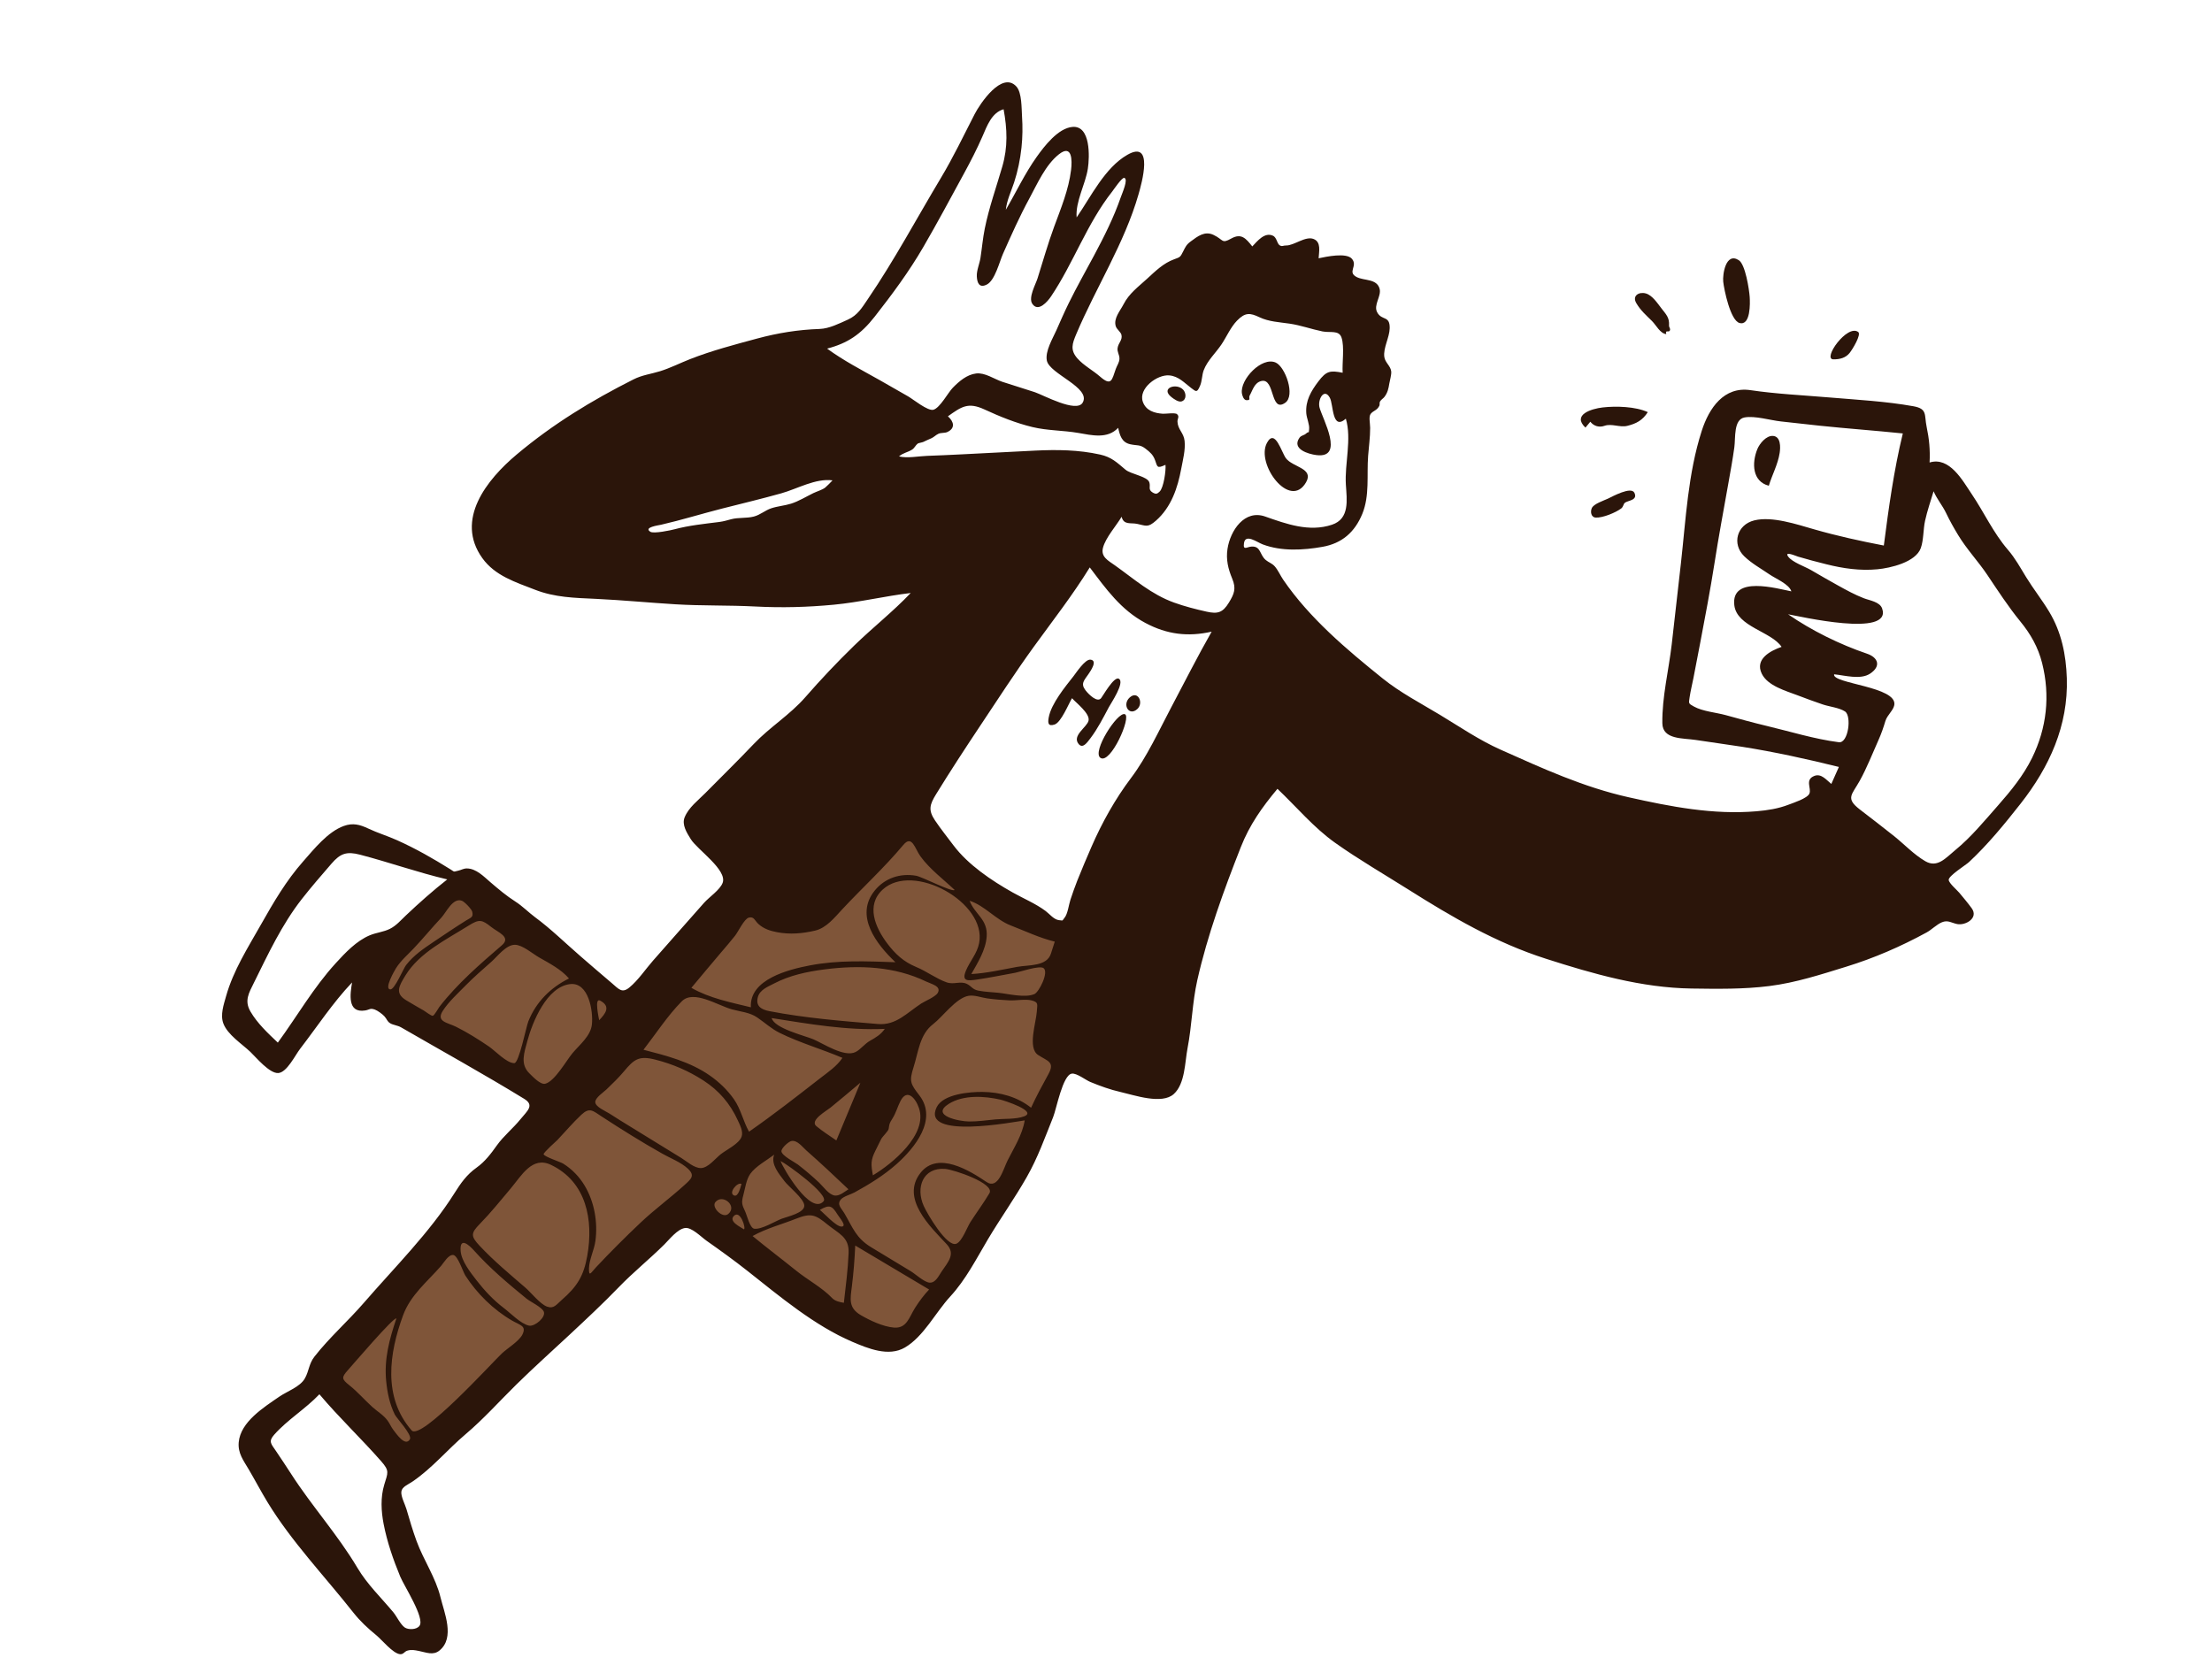 <svg width="156" height="118" viewBox="0 0 156 118" fill="none" xmlns="http://www.w3.org/2000/svg">
<mask id="mask0_75_30403" style="mask-type:alpha" maskUnits="userSpaceOnUse" x="0" y="0" width="156" height="118">
<rect width="155.133" height="118" fill="#D9D9D9"/>
</mask>
<g mask="url(#mask0_75_30403)">
<path fill-rule="evenodd" clip-rule="evenodd" d="M28.93 65.978C30.141 64.731 31.37 63.503 32.61 62.286C34.946 64.127 37.283 65.968 39.619 67.809C40.215 68.279 40.812 68.749 41.408 69.219C42.056 69.729 42.703 70.239 43.35 70.749C43.418 70.802 43.503 70.88 43.597 70.967C43.899 71.243 44.298 71.608 44.528 71.542C44.863 71.446 45.34 70.809 45.702 70.326C45.846 70.133 45.972 69.965 46.064 69.866C46.569 69.314 47.073 68.763 47.578 68.211C48.083 67.66 48.588 67.109 49.093 66.557L49.101 66.549C52.815 62.494 56.528 58.44 60.241 54.386C60.741 54.89 61.241 55.392 61.743 55.894C62.068 56.219 62.393 56.545 62.718 56.872C64.575 58.735 66.436 60.604 68.401 62.349C69.558 63.378 70.911 64.082 72.311 64.728C73.056 65.071 73.811 65.392 74.571 65.698C74.641 65.726 74.76 65.76 74.898 65.799C75.232 65.893 75.676 66.018 75.785 66.17C75.97 66.428 75.846 67.23 75.756 67.819C75.722 68.035 75.694 68.223 75.686 68.344C75.597 69.776 75.509 71.208 75.42 72.64L75.417 72.702C75.405 72.884 75.404 73.078 75.403 73.276C75.401 73.713 75.398 74.169 75.287 74.553C75.202 74.846 75.025 75.146 74.855 75.432C74.775 75.567 74.697 75.698 74.631 75.825C72.092 80.719 69.505 85.616 66.595 90.303C65.969 91.312 65.328 92.318 64.613 93.267C64.558 93.339 64.501 93.418 64.441 93.501C64.113 93.953 63.706 94.514 63.222 94.713C62.617 94.962 61.829 94.588 61.263 94.319C61.226 94.302 61.19 94.285 61.155 94.268C60.044 93.746 59 93.074 57.982 92.394C55.529 90.754 53.191 88.939 50.895 87.088C50.633 86.877 50.376 86.657 50.118 86.436C49.684 86.064 49.249 85.691 48.79 85.361C48.596 85.222 48.563 85.161 48.521 85.155C48.488 85.15 48.449 85.179 48.318 85.231C48.034 85.342 47.716 85.707 47.443 86.021C47.322 86.16 47.21 86.289 47.114 86.381C46.744 86.734 46.374 87.087 46.005 87.44C45.635 87.793 45.265 88.146 44.895 88.499C42.879 90.425 40.861 92.352 38.845 94.278C38.163 94.929 37.482 95.58 36.8 96.231C35.437 97.533 34.074 98.835 32.71 100.137C32.333 100.497 31.956 100.857 31.579 101.218C31.181 101.597 30.784 101.977 30.386 102.357C30.252 102.485 30.114 102.634 29.973 102.788C29.679 103.108 29.369 103.445 29.036 103.646C28.854 103.756 28.815 103.822 28.776 103.821C28.736 103.821 28.697 103.748 28.497 103.577C27.894 103.059 27.337 102.463 26.786 101.871C26.512 101.577 26.239 101.285 25.962 101.003C25.505 100.539 25.048 100.075 24.591 99.611C24.101 99.114 23.61 98.615 23.12 98.118C23.054 98.05 22.98 97.987 22.909 97.924C22.687 97.732 22.48 97.551 22.538 97.319C22.605 97.055 22.993 96.691 23.303 96.401C23.432 96.28 23.547 96.172 23.62 96.089L25.696 93.73L31.393 87.253C32.642 85.833 33.891 84.414 35.14 82.994C36.481 81.469 37.822 79.944 39.164 78.419C37.867 77.609 36.57 76.798 35.273 75.987L35.27 75.986C33.353 74.787 31.435 73.588 29.517 72.39C29.28 72.241 29.02 72.097 28.753 71.95C28.031 71.551 27.262 71.126 26.78 70.519C26.125 69.694 26.117 69.074 26.755 68.315C27.367 67.585 28.034 66.899 28.698 66.217C28.775 66.137 28.853 66.057 28.93 65.978ZM62.473 74.533L62.695 73.756L62.034 74.22L55.593 78.74L55.286 78.956L55.575 79.195L59.74 82.64L60.078 82.919L60.197 82.498L62.473 74.533ZM56.228 78.993L61.701 75.152L59.768 81.921L56.228 78.993Z" fill="#7F5539"/>
<path fill-rule="evenodd" clip-rule="evenodd" d="M137.892 59.961C137.223 60.508 136.638 61.241 135.779 60.741C134.984 60.278 134.31 59.56 133.596 58.985C132.793 58.34 131.972 57.719 131.158 57.089C130.131 56.295 130.606 56.061 131.158 55.066C131.663 54.156 132.054 53.143 132.48 52.194C132.678 51.753 132.828 51.317 132.966 50.855C133.091 50.437 133.522 50.116 133.593 49.733C133.835 48.424 129.174 48.222 129.35 47.559C130.102 47.632 131.21 47.963 131.889 47.511C132.687 46.98 132.447 46.37 131.671 46.106C129.759 45.456 127.768 44.479 126.103 43.326C126.871 43.457 133.469 45 132.736 42.915C132.571 42.445 131.846 42.35 131.444 42.194C130.806 41.946 130.206 41.617 129.609 41.285C128.98 40.935 128.355 40.58 127.734 40.215C127.299 39.96 126.385 39.651 126.105 39.25C125.821 38.842 126.654 39.215 126.806 39.26C127.466 39.457 128.135 39.631 128.803 39.798C129.988 40.095 131.18 40.268 132.404 40.152C133.328 40.065 135.11 39.65 135.463 38.656C135.668 38.08 135.631 37.333 135.764 36.729C135.92 36.024 136.156 35.339 136.365 34.649C136.594 35.191 136.992 35.651 137.246 36.184C137.499 36.716 137.787 37.226 138.094 37.734C138.711 38.754 139.505 39.581 140.155 40.55C140.891 41.647 141.643 42.806 142.479 43.827C143.207 44.717 143.737 45.647 144.02 46.77C144.597 49.062 144.35 51.337 143.31 53.457C142.7 54.698 141.826 55.769 140.917 56.801C139.958 57.889 139.018 59.039 137.892 59.961ZM129.685 52.35C127.976 52.132 126.251 51.593 124.572 51.194C123.611 50.965 122.659 50.701 121.707 50.439C121.032 50.252 120.069 50.175 119.459 49.83C119.072 49.611 119.09 49.639 119.161 49.166C119.23 48.714 119.342 48.264 119.43 47.816C119.593 46.989 119.75 46.161 119.908 45.333C120.261 43.477 120.615 41.623 120.908 39.756C121.201 37.883 121.547 36.019 121.88 34.153C122.035 33.286 122.194 32.418 122.314 31.546C122.405 30.879 122.249 29.583 123.038 29.442C123.771 29.311 124.845 29.643 125.59 29.723C126.5 29.822 127.409 29.928 128.319 30.024C130.276 30.229 132.238 30.368 134.195 30.571C133.562 33.171 133.198 35.826 132.856 38.477C131.199 38.159 129.563 37.799 127.94 37.334C126.741 36.991 124.978 36.392 123.722 36.703C122.485 37.008 122.127 38.372 123.006 39.229C123.532 39.742 124.197 40.104 124.797 40.517C125.229 40.816 126.176 41.196 126.335 41.709C125.354 41.521 122.058 40.56 122.312 42.69C122.494 44.211 124.923 44.538 125.645 45.625C124.852 45.9 123.745 46.485 124.249 47.518C124.668 48.378 125.951 48.727 126.765 49.038C127.353 49.263 127.944 49.48 128.541 49.683C129.015 49.843 129.702 49.91 130.117 50.179C130.602 50.493 130.355 52.436 129.685 52.35ZM73.213 74.41C73.892 74.852 74.416 74.893 73.934 75.769C73.502 76.553 73.091 77.312 72.717 78.129C71.739 77.353 70.532 77.031 69.299 77.014C68.42 77.003 66.509 77.154 66.056 78.097C64.953 80.391 71.53 79.125 72.267 79.022C72.109 80.017 71.514 80.951 71.066 81.836C70.748 82.466 70.399 83.922 69.569 83.363C68.403 82.579 66.159 81.168 64.93 82.708C63.48 84.525 65.631 86.54 66.761 87.751C67.398 88.434 66.888 88.98 66.41 89.678C66.197 89.991 65.984 90.486 65.566 90.466C65.194 90.449 64.562 89.861 64.242 89.666C63.307 89.099 62.369 88.535 61.435 87.967C60.373 87.322 60.158 86.616 59.561 85.595C59.341 85.217 58.998 84.965 59.299 84.602C59.483 84.379 59.995 84.249 60.259 84.105C61.3 83.536 62.326 82.905 63.217 82.115C64.512 80.968 66.148 78.959 64.837 77.256C64.213 76.447 64.108 76.275 64.427 75.274C64.773 74.191 64.856 72.963 65.804 72.236C66.491 71.708 67.435 70.373 68.319 70.233C68.728 70.168 69.219 70.363 69.629 70.419C70.151 70.49 70.676 70.534 71.202 70.558C71.644 70.579 72.329 70.449 72.749 70.559C73.261 70.692 73.152 70.829 73.121 71.347C73.075 72.113 72.451 73.914 73.213 74.41ZM72.22 78.74C71.637 78.955 70.817 78.893 70.202 78.952C69.583 79.011 68.963 79.105 68.34 79.1C67.654 79.094 65.584 78.689 66.912 77.856C67.945 77.208 69.433 77.299 70.569 77.562C70.789 77.613 73.207 78.375 72.22 78.74ZM69.777 84.163C69.363 84.859 68.873 85.516 68.436 86.198C68.212 86.547 67.848 87.555 67.453 87.719C66.782 87.999 65.389 85.601 65.145 85.056C64.564 83.76 65.084 82.333 66.646 82.442C67.238 82.484 70.191 83.468 69.777 84.163ZM64.526 92.257C64.116 92.907 63.95 93.713 63.038 93.635C62.28 93.571 61.35 93.136 60.702 92.755C59.818 92.236 59.969 91.608 60.079 90.722C60.198 89.768 60.272 88.809 60.315 87.849C62.051 88.883 63.788 89.917 65.525 90.951C65.146 91.35 64.819 91.793 64.526 92.257ZM58.687 91.555C57.976 90.81 56.959 90.275 56.145 89.617C55.128 88.796 54.083 88.012 53.075 87.179C54.05 86.634 55.139 86.356 56.172 85.946C57.208 85.536 57.523 85.683 58.364 86.371C59.143 87.008 59.895 87.243 59.848 88.371C59.8 89.544 59.646 90.722 59.513 91.888C59.229 91.84 58.897 91.775 58.687 91.555ZM53.194 86.663C52.883 86.623 52.675 85.703 52.553 85.448C52.317 84.952 52.278 84.827 52.427 84.279C52.555 83.809 52.625 83.202 52.91 82.796C53.286 82.26 54.08 81.837 54.597 81.441C54.339 82.119 54.948 82.802 55.321 83.304C55.602 83.684 56.696 84.537 56.723 85.019C56.754 85.552 55.532 85.804 55.133 85.956C54.655 86.137 53.718 86.73 53.194 86.663ZM52.468 86.707C52.212 86.533 51.365 86.15 51.761 85.757C52.213 85.308 52.619 86.638 52.468 86.707ZM51.365 85.619C50.956 85.971 50.148 85.145 50.453 84.784C50.968 84.174 52.018 85.057 51.365 85.619ZM60.345 74.197C59.553 74.605 58.04 73.588 57.36 73.302C56.739 73.041 54.621 72.54 54.42 71.806C57.059 72.218 59.716 72.69 62.398 72.567C62.126 72.967 61.767 73.176 61.355 73.408C60.983 73.617 60.696 74.016 60.345 74.197ZM57.841 76.049C56.197 77.328 54.538 78.63 52.826 79.818C52.404 79.075 52.261 78.245 51.759 77.528C51.3 76.873 50.715 76.315 50.061 75.858C48.666 74.884 47.005 74.459 45.381 74.04C46.252 72.92 47.087 71.629 48.084 70.622C48.913 69.785 50.617 70.916 51.615 71.19C52.218 71.356 52.866 71.398 53.394 71.757C53.938 72.125 54.39 72.557 54.991 72.853C56.412 73.553 57.956 73.994 59.412 74.612C59.015 75.209 58.398 75.616 57.841 76.049ZM50.827 81.411C50.456 81.705 49.944 82.37 49.44 82.385C48.965 82.398 48.436 81.913 48.051 81.675C46.88 80.95 45.708 80.228 44.532 79.51C44.005 79.189 43.483 78.864 42.965 78.531C42.717 78.373 42.001 78.076 41.982 77.742C41.964 77.425 42.568 77.037 42.778 76.833C43.197 76.425 43.623 76.022 43.998 75.572C44.717 74.71 45.057 74.441 46.214 74.736C47.442 75.049 48.564 75.529 49.627 76.22C50.704 76.919 51.492 77.838 52.032 79.016C52.183 79.344 52.433 79.809 52.298 80.178C52.115 80.68 51.22 81.099 50.827 81.411ZM37.313 93.498C36.74 93.383 35.994 92.605 35.538 92.261C34.801 91.704 34.17 91.028 33.605 90.299C33.18 89.75 32.537 88.94 32.486 88.228C32.413 87.218 33.061 87.787 33.443 88.215C34.555 89.459 35.846 90.544 37.135 91.597C37.386 91.802 38.213 92.193 38.348 92.504C38.521 92.901 37.714 93.578 37.313 93.498ZM29.03 100.888C26.986 98.542 27.443 95.445 28.427 92.768C28.956 91.331 30.129 90.407 31.108 89.284C31.287 89.079 31.626 88.472 31.969 88.516C32.291 88.558 32.658 89.716 32.818 89.965C33.641 91.239 34.801 92.383 36.115 93.143C36.684 93.472 37.138 93.512 36.85 94.112C36.619 94.596 35.778 95.095 35.389 95.464C34.716 96.101 29.683 101.638 29.03 100.888ZM24.532 96.641C24.832 96.306 27.785 92.851 27.955 92.992C27.461 94.465 27.083 95.843 27.235 97.413C27.313 98.216 27.481 99.032 27.838 99.761C27.972 100.035 29.092 101.205 28.907 101.517C28.581 102.063 27.951 101.122 27.747 100.861C27.584 100.65 27.489 100.407 27.334 100.195C27.038 99.793 26.619 99.561 26.253 99.23C25.698 98.726 25.217 98.163 24.627 97.695C24.088 97.267 24.077 97.148 24.532 96.641ZM38.851 82.156C41.366 83.355 41.862 86.056 41.419 88.561C41.167 89.99 40.715 90.728 39.628 91.674C39.239 92.013 39.068 92.329 38.581 92.157C38.099 91.987 37.433 91.146 37.049 90.816C35.946 89.866 34.831 88.937 33.834 87.876C33.186 87.186 33.199 86.978 33.84 86.323C34.613 85.535 35.301 84.673 36.015 83.827C36.787 82.911 37.53 81.527 38.851 82.156ZM39.312 80.405C39.87 79.817 40.406 79.179 40.999 78.624C41.586 78.075 41.807 78.339 42.452 78.76C43.848 79.671 45.267 80.556 46.72 81.375C47.294 81.7 48.03 81.975 48.516 82.431C49.027 82.91 48.753 83.146 48.293 83.564C47.275 84.491 46.163 85.301 45.169 86.241C44.097 87.255 43.04 88.311 42.031 89.387C41.691 89.751 41.526 90.102 41.537 89.472C41.549 88.84 41.909 88.157 41.993 87.515C42.166 86.2 41.92 84.778 41.238 83.633C40.861 82.999 40.343 82.462 39.718 82.071C39.528 81.953 38.37 81.579 38.339 81.408C38.319 81.292 39.289 80.429 39.312 80.405ZM27.056 107.493C27.303 108.762 27.732 110.004 28.226 111.198C28.503 111.87 29.982 114.128 29.584 114.672C29.371 114.962 28.78 114.953 28.544 114.788C28.244 114.579 27.974 113.998 27.737 113.713C26.875 112.675 25.905 111.756 25.211 110.587C23.826 108.254 22.005 106.244 20.535 103.962C20.185 103.419 19.828 102.882 19.466 102.347C19.122 101.839 18.911 101.672 19.336 101.192C20.267 100.139 21.547 99.37 22.526 98.339C23.909 99.981 25.466 101.448 26.883 103.063C27.489 103.754 27.355 103.866 27.097 104.724C26.829 105.614 26.881 106.591 27.056 107.493ZM50.841 67.192C51.179 66.796 51.521 66.402 51.843 65.993C52.059 65.718 52.497 64.792 52.814 64.718C53.19 64.631 53.211 64.921 53.494 65.176C53.868 65.513 54.313 65.655 54.795 65.748C55.71 65.923 56.587 65.845 57.486 65.636C58.277 65.452 58.851 64.722 59.404 64.129C60.834 62.596 62.349 61.215 63.703 59.597C64.325 58.853 64.517 59.852 64.916 60.401C65.567 61.299 66.526 62.01 67.33 62.773C67.123 62.932 65.036 61.84 64.603 61.766C63.493 61.575 62.411 61.925 61.692 62.809C60.246 64.59 61.814 66.599 63.149 67.866C61.111 67.798 59.137 67.704 57.12 68.09C55.633 68.375 52.837 69.064 52.955 71.046C51.526 70.695 50.05 70.412 48.759 69.672C49.452 68.844 50.141 68.014 50.841 67.192ZM79.102 36.447C79.25 37.047 79.734 36.854 80.19 36.948C80.833 37.081 80.944 37.232 81.525 36.721C82.602 35.772 83.053 34.419 83.308 33.051C83.424 32.429 83.61 31.733 83.543 31.099C83.483 30.52 83.069 30.308 83.041 29.743C83.03 29.52 83.204 29.386 83.007 29.208C82.877 29.091 82.196 29.193 82.009 29.181C81.418 29.142 80.815 28.967 80.595 28.331C80.274 27.403 81.607 26.4 82.464 26.477C83.124 26.536 83.528 27.005 84.004 27.364C84.361 27.633 84.415 27.711 84.631 27.216C84.782 26.869 84.759 26.464 84.892 26.111C85.148 25.432 85.75 24.883 86.148 24.286C86.505 23.75 86.791 23.077 87.24 22.615C87.813 22.027 88.154 22.057 88.828 22.378C89.481 22.689 90.233 22.723 90.942 22.826C91.745 22.943 92.486 23.218 93.274 23.377C93.809 23.484 94.429 23.264 94.611 23.812C94.828 24.464 94.646 25.587 94.69 26.29C93.815 26.12 93.544 26.152 92.977 26.903C92.457 27.591 92.059 28.267 92.125 29.151C92.15 29.491 92.365 29.948 92.325 30.274C92.279 30.654 92.358 30.355 92.098 30.588C91.958 30.715 91.766 30.702 91.64 30.881C91.083 31.681 92.279 32.028 92.84 32.098C94.847 32.349 93.287 29.568 93.061 28.754C92.905 28.192 93.386 27.325 93.785 28.053C94.051 28.538 93.926 30.401 94.915 29.53C95.343 30.977 94.822 32.7 94.917 34.192C94.986 35.267 95.197 36.587 93.937 37.009C92.33 37.547 90.714 36.954 89.221 36.43C87.773 35.922 86.769 37.408 86.569 38.71C86.453 39.463 86.613 40.119 86.9 40.809C87.193 41.514 87.048 41.879 86.663 42.508C86.236 43.206 85.884 43.317 85.096 43.141C84.327 42.97 83.545 42.769 82.803 42.502C81.198 41.926 79.991 40.844 78.624 39.872C78.144 39.532 77.622 39.272 77.787 38.634C77.974 37.917 78.723 37.086 79.102 36.447ZM81.054 34.015C80.912 33.597 79.756 33.446 79.376 33.128C78.762 32.614 78.393 32.24 77.586 32.061C76.06 31.722 74.542 31.707 72.991 31.782C71.245 31.866 69.499 31.959 67.753 32.049C66.961 32.089 66.17 32.125 65.379 32.153C64.755 32.175 64.014 32.335 63.402 32.193C63.681 31.939 64.032 31.904 64.332 31.706C64.507 31.59 64.565 31.407 64.722 31.286C64.773 31.247 65.049 31.204 65.117 31.169C65.299 31.078 65.49 30.999 65.686 30.911C65.869 30.829 65.993 30.682 66.182 30.595C66.377 30.505 66.627 30.559 66.817 30.468C67.374 30.204 67.289 29.757 66.852 29.362C67.809 28.684 68.269 28.345 69.422 28.876C70.523 29.384 71.638 29.838 72.821 30.123C73.871 30.376 74.972 30.35 76.038 30.534C76.993 30.698 78.109 30.979 78.858 30.174C78.977 30.713 79.11 31.197 79.702 31.332C80.202 31.446 80.389 31.334 80.793 31.649C81.124 31.906 81.319 32.075 81.463 32.464C81.633 32.921 81.573 33.071 82.195 32.785C82.238 33.161 82.072 34.402 81.778 34.677C81.617 34.829 81.523 34.879 81.284 34.733C80.945 34.526 81.159 34.321 81.054 34.015ZM38.45 76.437C38.111 76.519 37.565 75.929 37.343 75.713C36.665 75.056 36.969 74.253 37.194 73.412C37.549 72.086 38.562 69.594 40.211 69.409C41.512 69.263 41.844 71.31 41.744 72.255C41.658 73.071 40.878 73.681 40.374 74.282C39.95 74.788 39.118 76.278 38.45 76.437ZM36.275 74.984C35.741 74.998 34.906 74.099 34.486 73.814C33.739 73.306 32.974 72.823 32.163 72.419C31.56 72.119 30.734 72.065 31.228 71.295C31.643 70.648 32.318 70.038 32.851 69.493C33.427 68.906 34.048 68.374 34.662 67.828C35.078 67.459 35.69 66.635 36.311 66.637C36.845 66.638 37.558 67.263 38.009 67.522C38.75 67.948 39.56 68.355 40.127 69.013C38.821 69.66 37.805 70.673 37.262 72.034C37.106 72.423 36.604 74.974 36.275 74.984ZM35.403 66.663C33.837 68.014 32.261 69.373 30.988 71.014C30.913 71.112 30.632 71.624 30.525 71.644C30.413 71.665 30 71.34 29.894 71.278C29.474 71.035 29.049 70.797 28.635 70.543C27.829 70.047 28.143 69.539 28.6 68.79C29.581 67.187 31.498 66.256 33.044 65.287C33.796 64.815 33.984 64.856 34.648 65.385C35.109 65.754 36.068 66.09 35.403 66.663ZM27.533 69.784C27.054 69.775 27.84 68.429 27.924 68.295C28.256 67.763 28.735 67.357 29.165 66.905C29.837 66.198 30.449 65.442 31.114 64.736C31.475 64.353 31.926 63.303 32.568 63.528C32.757 63.594 33.259 64.116 33.305 64.307C33.4 64.704 33.203 64.716 32.863 64.928C32.101 65.405 31.358 65.906 30.612 66.408C29.881 66.901 29.173 67.371 28.63 68.08C28.45 68.314 27.837 69.79 27.533 69.784ZM42.318 70.571C43.112 70.987 42.691 71.499 42.256 71.958C42.23 71.794 41.904 70.354 42.318 70.571ZM65.826 28.901C65.433 29.008 64.395 28.158 64.054 27.962C63.383 27.576 62.713 27.189 62.038 26.809C60.775 26.099 59.505 25.445 58.331 24.588C59.777 24.211 60.708 23.585 61.688 22.334C62.925 20.755 64.111 19.156 65.119 17.419C66.114 15.707 67.048 13.955 67.996 12.216C68.462 11.362 68.901 10.507 69.29 9.614C69.601 8.899 69.935 7.944 70.778 7.706C71.035 9.094 71.085 10.374 70.689 11.739C70.265 13.203 69.752 14.631 69.449 16.129C69.311 16.814 69.253 17.503 69.147 18.192C69.083 18.601 68.869 19.077 68.889 19.492C68.913 19.971 69.073 20.337 69.601 20.066C70.168 19.775 70.493 18.446 70.736 17.899C71.322 16.578 71.909 15.261 72.599 13.991C73.156 12.963 73.734 11.629 74.68 10.883C75.617 10.145 75.619 11.309 75.537 11.986C75.367 13.382 74.824 14.684 74.342 15.993C73.9 17.195 73.556 18.416 73.171 19.636C73.037 20.06 72.512 20.988 72.8 21.423C73.218 22.057 73.888 21.258 74.127 20.902C75.71 18.545 76.663 15.756 78.436 13.511C78.52 13.404 79.119 12.513 79.283 12.546C79.601 12.611 79.133 13.647 79.039 13.92C78.549 15.339 77.87 16.684 77.165 18.006C76.564 19.13 75.934 20.239 75.372 21.384C75.063 22.012 74.783 22.654 74.5 23.295C74.243 23.875 73.698 24.766 73.828 25.432C74.014 26.377 76.966 27.338 76.356 28.397C75.923 29.149 73.565 27.857 72.986 27.663C72.224 27.407 71.45 27.184 70.688 26.929C70.111 26.735 69.462 26.266 68.841 26.341C68.183 26.421 67.642 26.894 67.198 27.345C66.862 27.686 66.292 28.773 65.826 28.901ZM58.201 34.386C57.992 34.554 57.597 34.664 57.355 34.783C56.861 35.024 56.319 35.358 55.793 35.523C55.341 35.665 54.838 35.7 54.387 35.852C53.959 35.996 53.623 36.311 53.169 36.431C52.649 36.568 52.083 36.485 51.568 36.621C51.313 36.689 51.033 36.776 50.727 36.815C49.644 36.952 48.596 37.057 47.569 37.331C47.307 37.402 46.106 37.657 45.867 37.507C45.367 37.191 46.424 37.056 46.623 37.01C48.067 36.678 49.489 36.236 50.925 35.87C52.316 35.517 53.714 35.183 55.096 34.796C56.223 34.481 57.516 33.721 58.713 33.88C58.551 34.057 58.38 34.226 58.201 34.386ZM85.451 44.552C84.451 46.305 83.56 48.079 82.615 49.861C81.739 51.515 80.895 53.374 79.769 54.868C78.652 56.348 77.714 58.026 76.973 59.732C76.63 60.521 76.291 61.318 75.973 62.117C75.798 62.557 75.645 63.003 75.494 63.451C75.377 63.799 75.302 64.47 75.07 64.738C74.885 64.952 75.034 64.937 74.685 64.9C74.324 64.861 74.015 64.459 73.744 64.256C73.036 63.727 72.187 63.379 71.418 62.946C69.934 62.112 68.279 60.998 67.247 59.628C66.813 59.051 66.347 58.467 65.944 57.87C65.448 57.134 65.565 56.751 66.02 56.011C67.016 54.392 68.047 52.813 69.1 51.232C70.353 49.351 71.581 47.45 72.907 45.619C74.249 43.767 75.653 41.97 76.855 40.02C78.005 41.54 79.048 43.014 80.772 43.934C82.298 44.75 83.787 44.93 85.451 44.552ZM74.117 67.257C73.827 68.175 72.556 68.046 71.741 68.193C70.666 68.388 69.596 68.64 68.502 68.701C68.959 67.889 69.514 67.013 69.585 66.06C69.677 64.842 68.758 64.507 68.381 63.533C69.43 63.862 70.222 64.863 71.279 65.272C72.322 65.676 73.309 66.152 74.387 66.414C74.297 66.695 74.206 66.976 74.117 67.257ZM57.569 79.425C57.086 79.016 58.309 78.338 58.566 78.125C59.273 77.541 59.982 76.958 60.68 76.363C60.115 77.721 59.549 79.078 58.983 80.436C58.51 80.102 58.012 79.799 57.569 79.425ZM52.293 83.51C52.224 83.708 52.078 84.449 51.766 84.316C51.339 84.135 52.028 83.33 52.293 83.51ZM61.922 72.225C59.355 72.01 56.794 71.808 54.26 71.317C53.705 71.209 53.268 70.971 53.451 70.317C53.595 69.803 54.152 69.596 54.586 69.369C55.692 68.791 56.912 68.532 58.142 68.373C60.6 68.057 63.082 68.148 65.332 69.235C65.701 69.413 66.394 69.555 66.139 70.023C65.989 70.299 65.222 70.615 64.976 70.775C63.962 71.433 63.199 72.332 61.922 72.225ZM58.081 84.727C57.175 85.75 55.22 82.386 55.049 81.889C55.516 82.106 58.488 84.267 58.081 84.727ZM59.082 85.685C59.203 85.881 59.769 86.519 59.339 86.512C58.953 86.506 58.089 85.546 57.819 85.335C58.503 84.945 58.671 85.021 59.082 85.685ZM59.836 83.882C59.566 84.045 59.224 84.358 58.883 84.323C58.458 84.278 58.043 83.669 57.762 83.406C57.286 82.961 56.79 82.538 56.274 82.139C56.077 81.987 55.138 81.516 55.11 81.206C55.09 80.978 55.626 80.504 55.827 80.474C56.238 80.41 56.588 80.897 56.865 81.141C57.879 82.033 58.857 82.952 59.836 83.882ZM62.672 79.619C62.728 79.283 62.702 79.261 62.936 78.895C63.187 78.503 63.296 78.066 63.505 77.656C63.966 76.752 64.57 77.442 64.812 78.162C65.439 80.028 62.912 82.091 61.56 82.896C61.421 82.133 61.397 81.823 61.749 81.137C61.884 80.876 62.007 80.612 62.138 80.351C62.234 80.158 62.644 79.787 62.672 79.619ZM73.595 68.282C73.987 68.573 73.276 69.972 72.952 70.113C72.288 70.402 71.091 70.091 70.398 70.02C69.937 69.974 69.448 69.959 68.993 69.869C68.571 69.785 68.507 69.547 68.185 69.394C67.719 69.172 67.276 69.468 66.758 69.285C66.028 69.028 65.346 68.504 64.615 68.203C63.727 67.838 63.124 67.281 62.554 66.517C61.734 65.419 61.044 63.845 62.259 62.736C64.404 60.78 69.601 63.651 69.054 66.512C68.912 67.257 68.396 67.794 68.117 68.474C67.815 69.211 68.218 69.19 68.907 69.089C69.809 68.957 70.709 68.769 71.606 68.609C71.897 68.558 73.311 68.073 73.595 68.282ZM28.627 64.565C28.269 64.904 27.947 65.287 27.5 65.511C27.049 65.736 26.532 65.775 26.069 65.971C25.131 66.368 24.358 67.191 23.683 67.929C22.113 69.646 20.961 71.666 19.594 73.537C18.891 72.869 18.155 72.188 17.662 71.341C17.222 70.584 17.546 70.046 17.905 69.321C18.912 67.285 19.874 65.219 21.28 63.418C21.95 62.56 22.669 61.736 23.38 60.912C24.004 60.19 24.446 60.035 25.396 60.283C27.461 60.822 29.458 61.534 31.543 62.025C30.529 62.822 29.564 63.679 28.627 64.565ZM139.048 64.052C138.775 63.679 138.476 63.325 138.18 62.969C138.025 62.783 137.454 62.299 137.431 62.062C137.404 61.78 138.639 61.011 138.861 60.805C140.192 59.565 141.38 58.111 142.502 56.682C144.533 54.095 145.868 51.182 145.761 47.836C145.708 46.171 145.381 44.58 144.516 43.144C144.012 42.307 143.403 41.54 142.892 40.707C142.48 40.036 142.125 39.377 141.606 38.775C140.572 37.575 139.934 36.152 139.053 34.845C138.404 33.883 137.494 32.195 136.083 32.62C136.129 31.731 136.056 30.962 135.873 30.095C135.699 29.263 135.948 28.834 134.943 28.653C132.99 28.302 130.95 28.197 128.975 28.029C127.129 27.873 125.281 27.789 123.449 27.518C121.58 27.241 120.532 28.778 120.015 30.385C119.041 33.409 118.893 36.641 118.549 39.697C118.334 41.611 118.119 43.529 117.898 45.442C117.687 47.271 117.209 49.166 117.236 51.014C117.253 52.179 118.708 52.052 119.587 52.189C120.679 52.359 121.775 52.501 122.867 52.673C125.14 53.031 127.452 53.539 129.686 54.093C129.509 54.493 129.331 54.893 129.153 55.293C128.81 55.015 128.446 54.535 127.958 54.725C127.262 54.997 127.771 55.6 127.605 55.976C127.457 56.312 126.463 56.63 126.14 56.754C125.414 57.035 124.658 57.153 123.886 57.219C120.831 57.481 117.831 56.897 114.855 56.231C111.671 55.519 108.788 54.196 105.819 52.87C104.309 52.195 102.957 51.267 101.546 50.415C100.187 49.595 98.755 48.852 97.516 47.855C94.979 45.816 92.343 43.593 90.495 40.884C90.292 40.587 90.136 40.212 89.899 39.944C89.708 39.728 89.472 39.67 89.265 39.496C88.821 39.122 88.935 38.516 88.27 38.55C87.936 38.567 87.656 38.858 87.731 38.311C87.827 37.614 88.662 38.251 89.056 38.398C90.38 38.895 91.9 38.811 93.27 38.568C94.638 38.325 95.543 37.541 96.075 36.245C96.606 34.949 96.382 33.519 96.486 32.157C96.536 31.498 96.631 30.84 96.629 30.178C96.627 29.824 96.51 29.376 96.677 29.178C96.87 28.947 97.103 28.962 97.276 28.623C97.321 28.535 97.271 28.414 97.324 28.321C97.409 28.172 97.552 28.111 97.648 27.979C97.869 27.676 97.923 27.406 97.982 27.044C98.02 26.817 98.144 26.411 98.114 26.186C98.06 25.792 97.683 25.576 97.628 25.175C97.541 24.542 97.993 23.808 98.007 23.152C98.026 22.228 97.455 22.64 97.126 22.029C96.846 21.507 97.432 20.897 97.298 20.377C97.11 19.644 96.209 19.813 95.682 19.542C94.989 19.187 95.778 18.771 95.346 18.257C94.956 17.793 93.512 18.108 92.996 18.217C93.018 17.748 93.192 17.076 92.643 16.857C92.066 16.626 91.261 17.328 90.694 17.314C90.496 17.308 90.452 17.401 90.279 17.32C90.055 17.217 90.062 16.756 89.771 16.624C89.185 16.357 88.68 16.999 88.317 17.381C87.867 16.811 87.539 16.427 86.831 16.825C86.139 17.215 86.304 16.91 85.583 16.568C84.962 16.273 84.469 16.662 83.974 17.029C83.666 17.257 83.605 17.412 83.442 17.732C83.238 18.135 83.241 18.131 82.805 18.288C82.044 18.563 81.482 19.126 80.894 19.664C80.267 20.238 79.629 20.697 79.235 21.465C78.991 21.939 78.52 22.454 78.688 23.008C78.754 23.227 79.043 23.414 79.089 23.613C79.176 23.991 78.879 24.162 78.819 24.539C78.775 24.821 78.949 25.016 78.949 25.279C78.949 25.565 78.784 25.757 78.691 26.018C78.416 26.792 78.393 27.27 77.578 26.559C77.076 26.12 76.422 25.777 75.981 25.276C75.462 24.686 75.621 24.234 75.897 23.578C77.292 20.272 79.303 17.162 80.295 13.702C80.513 12.943 81.398 9.835 79.505 10.92C77.909 11.835 76.939 13.876 75.929 15.334C75.839 14.208 76.549 13.004 76.72 11.895C76.847 11.076 76.927 8.846 75.639 8.951C74.625 9.033 73.646 10.316 73.116 11.06C72.277 12.236 71.662 13.553 70.935 14.797C71.006 14.124 71.31 13.507 71.519 12.871C71.78 12.073 71.951 11.242 72.04 10.407C72.117 9.678 72.128 8.942 72.078 8.21C72.04 7.651 72.075 6.539 71.681 6.104C70.665 4.986 69.112 7.319 68.736 8.05C67.957 9.567 67.238 11.078 66.359 12.545C64.642 15.412 63.088 18.329 61.204 21.096C60.786 21.709 60.488 22.232 59.793 22.545C59.181 22.82 58.479 23.177 57.809 23.201C56.292 23.253 54.856 23.483 53.382 23.882C51.804 24.308 50.196 24.73 48.673 25.327C47.972 25.601 47.276 25.957 46.558 26.18C45.91 26.381 45.299 26.446 44.677 26.759C41.708 28.256 38.989 29.915 36.436 32.059C34.34 33.819 32.068 36.649 34.017 39.366C34.913 40.614 36.356 41.058 37.724 41.591C39.138 42.143 40.514 42.167 42.026 42.238C43.903 42.327 45.769 42.508 47.643 42.622C49.519 42.736 51.405 42.679 53.284 42.778C55.14 42.875 56.949 42.826 58.799 42.651C60.635 42.478 62.407 42.039 64.228 41.825C62.974 43.145 61.538 44.27 60.234 45.54C59.039 46.703 57.894 47.913 56.798 49.17C55.703 50.426 54.295 51.276 53.151 52.481C52.035 53.656 50.881 54.783 49.743 55.936C49.233 56.453 48.569 56.947 48.285 57.643C48.073 58.162 48.424 58.718 48.722 59.194C49.182 59.929 51.307 61.36 50.963 62.27C50.776 62.766 50.014 63.272 49.654 63.676C49.061 64.342 48.472 65.013 47.882 65.681C47.273 66.372 46.663 67.062 46.055 67.754C45.52 68.364 45.014 69.129 44.391 69.645C43.858 70.088 43.628 69.747 43.141 69.335C42.407 68.715 41.681 68.086 40.954 67.457C39.888 66.534 38.839 65.504 37.743 64.698C37.283 64.359 36.853 63.911 36.34 63.583C35.697 63.171 35.169 62.722 34.59 62.227C34.123 61.827 33.581 61.253 32.919 61.252C32.689 61.251 32.533 61.362 32.327 61.407C31.94 61.493 32.089 61.516 31.773 61.319C30.541 60.551 29.336 59.859 27.991 59.256C27.318 58.954 26.625 58.747 25.959 58.432C25.376 58.156 24.88 58.026 24.247 58.256C23.114 58.665 22.145 59.89 21.378 60.759C20.181 62.115 19.291 63.642 18.404 65.21C17.482 66.842 16.456 68.442 15.945 70.258C15.778 70.855 15.522 71.578 15.753 72.19C16.052 72.98 17.054 73.62 17.656 74.19C18.059 74.573 19.011 75.735 19.634 75.682C20.237 75.63 20.817 74.426 21.161 73.98C22.366 72.415 23.467 70.728 24.829 69.294C24.698 70.093 24.475 71.474 25.753 71.269C26.067 71.218 26.093 71.081 26.444 71.21C26.638 71.282 26.964 71.522 27.105 71.674C27.297 71.882 27.295 72.036 27.521 72.174C27.721 72.296 28.05 72.323 28.284 72.459C31.185 74.135 34.114 75.754 36.967 77.501C37.721 77.963 37.175 78.361 36.703 78.944C36.18 79.589 35.519 80.114 35.04 80.787C34.623 81.373 34.203 81.931 33.609 82.355C32.908 82.855 32.502 83.441 32.047 84.162C30.294 86.944 27.807 89.409 25.659 91.891C24.541 93.183 23.226 94.34 22.176 95.685C21.779 96.193 21.796 96.697 21.501 97.22C21.162 97.822 20.245 98.13 19.699 98.507C18.602 99.263 16.966 100.283 16.836 101.72C16.765 102.496 17.164 102.995 17.54 103.636C17.991 104.402 18.404 105.191 18.866 105.95C20.555 108.727 22.902 111.176 24.912 113.727C25.404 114.352 25.942 114.845 26.555 115.349C26.933 115.66 27.696 116.602 28.192 116.669C28.457 116.704 28.512 116.486 28.723 116.423C29.024 116.334 29.238 116.385 29.548 116.445C30.062 116.546 30.546 116.779 30.997 116.41C32.101 115.508 31.331 113.75 31.065 112.656C30.724 111.258 29.871 110.037 29.378 108.693C29.106 107.951 28.884 107.193 28.663 106.435C28.568 106.106 28.267 105.552 28.305 105.212C28.343 104.866 28.765 104.718 29.102 104.489C30.491 103.542 31.557 102.238 32.832 101.159C34.11 100.078 35.222 98.827 36.415 97.654C37.643 96.447 38.926 95.297 40.186 94.123C41.349 93.038 42.531 91.935 43.635 90.792C44.658 89.732 45.797 88.819 46.851 87.774C47.208 87.419 47.77 86.693 48.306 86.613C48.776 86.543 49.449 87.243 49.823 87.507C50.831 88.216 51.782 88.901 52.732 89.652C54.993 91.439 57.443 93.498 60.103 94.635C61.2 95.104 62.67 95.718 63.823 95.039C65.148 94.258 65.99 92.555 67.015 91.445C68.109 90.259 68.85 88.794 69.668 87.417C70.55 85.935 71.553 84.528 72.407 83.029C73.192 81.654 73.686 80.247 74.272 78.791C74.51 78.201 74.948 75.806 75.592 75.724C75.94 75.679 76.567 76.177 76.888 76.309C77.579 76.595 78.295 76.855 79.025 77.02C79.998 77.242 81.943 77.924 82.781 77.163C83.582 76.436 83.561 74.915 83.751 73.929C84.058 72.341 84.082 70.722 84.437 69.142C85.156 65.949 86.307 62.797 87.504 59.757C88.13 58.166 89.005 56.938 90.092 55.636C91.434 56.91 92.646 58.369 94.16 59.444C95.808 60.614 97.59 61.646 99.3 62.724C102.415 64.688 105.488 66.487 109.021 67.62C112.33 68.682 115.77 69.672 119.292 69.722C121.114 69.748 122.971 69.776 124.781 69.547C126.64 69.313 128.421 68.733 130.204 68.182C132.173 67.575 134.054 66.759 135.865 65.771C136.23 65.573 136.575 65.208 136.95 65.05C137.374 64.871 137.626 65.095 138.034 65.176C138.608 65.289 139.564 64.757 139.048 64.052Z" fill="#2B150A"/>
<path fill-rule="evenodd" clip-rule="evenodd" d="M121.529 19.864C121.587 20.419 122.033 22.602 122.675 22.78C123.467 23 123.426 21.369 123.397 20.949C123.36 20.414 123.091 18.648 122.629 18.352C121.705 17.76 121.477 19.365 121.529 19.864Z" fill="#2B150A"/>
<path fill-rule="evenodd" clip-rule="evenodd" d="M113.159 30.032C113.656 29.854 114.237 30.165 114.763 30.036C115.396 29.881 115.843 29.645 116.209 29.068C115.342 28.667 113.96 28.63 113.024 28.738C112.242 28.829 110.855 29.25 111.812 30.16C111.927 30.022 112.042 29.883 112.157 29.745C112.405 30.059 112.785 30.166 113.159 30.032Z" fill="#2B150A"/>
<path fill-rule="evenodd" clip-rule="evenodd" d="M115.4 21.382C115.709 21.904 116.076 22.218 116.5 22.637C116.808 22.941 117.074 23.52 117.513 23.566C117.411 23.222 117.703 23.485 117.768 23.304C117.822 23.153 117.699 23.104 117.708 22.949C117.74 22.397 117.511 22.188 117.161 21.736C116.89 21.386 116.53 20.829 116.075 20.698C115.596 20.561 115.087 20.851 115.4 21.382Z" fill="#2B150A"/>
<path fill-rule="evenodd" clip-rule="evenodd" d="M112.536 36.506C113.028 36.535 113.956 36.152 114.337 35.86C114.486 35.746 114.486 35.551 114.591 35.463C114.792 35.295 115.525 35.297 115.265 34.758C115.038 34.286 113.707 35.024 113.4 35.169C113.085 35.316 112.399 35.536 112.262 35.836C112.148 36.086 112.204 36.486 112.536 36.506Z" fill="#2B150A"/>
<path fill-rule="evenodd" clip-rule="evenodd" d="M129.298 25.345C129.764 25.349 130.168 25.237 130.442 24.896C130.657 24.627 131.284 23.59 131.049 23.416C130.271 22.841 128.505 25.338 129.298 25.345Z" fill="#2B150A"/>
<path fill-rule="evenodd" clip-rule="evenodd" d="M78.204 49.873C78.345 49.608 79.352 48.125 78.907 47.871C78.57 47.678 77.786 49.079 77.657 49.24C77.39 49.577 76.801 49.001 76.562 48.696C76.184 48.212 76.464 47.987 76.777 47.523C76.895 47.348 77.448 46.573 76.894 46.525C76.52 46.492 75.874 47.482 75.71 47.691C75.14 48.417 74.135 49.626 73.959 50.608C73.888 50.999 73.918 51.253 74.377 51.1C74.842 50.945 75.366 49.629 75.603 49.245C75.888 49.572 76.888 50.325 76.769 50.83C76.66 51.292 75.58 51.881 76.069 52.474C76.359 52.826 76.659 52.389 76.905 52.066C77.419 51.389 77.805 50.62 78.204 49.873Z" fill="#2B150A"/>
<path fill-rule="evenodd" clip-rule="evenodd" d="M79.327 50.372C78.808 50.192 76.998 53.023 77.604 53.449C78.311 53.946 79.823 50.543 79.327 50.372Z" fill="#2B150A"/>
<path fill-rule="evenodd" clip-rule="evenodd" d="M79.672 49.194C79.117 49.691 79.628 50.556 80.216 50.001C80.67 49.572 80.256 48.671 79.672 49.194Z" fill="#2B150A"/>
<path fill-rule="evenodd" clip-rule="evenodd" d="M89.353 31.234C88.545 32.731 90.982 35.995 92.111 34.013C92.676 33.021 91.177 32.961 90.692 32.325C90.378 31.913 89.924 30.178 89.353 31.234Z" fill="#2B150A"/>
<path fill-rule="evenodd" clip-rule="evenodd" d="M90.634 28.412C91.375 27.902 90.644 25.876 89.971 25.573C88.986 25.129 87.433 26.778 87.586 27.75C87.606 27.878 87.704 28.231 87.92 28.227C88.26 28.221 88.022 28.086 88.144 27.874C88.339 27.538 88.459 26.983 88.967 26.871C89.928 26.661 89.573 29.142 90.634 28.412Z" fill="#2B150A"/>
<path fill-rule="evenodd" clip-rule="evenodd" d="M83.442 27.486C82.965 26.981 81.812 27.373 82.616 28.008C82.77 28.13 83.109 28.382 83.332 28.311C83.702 28.192 83.652 27.707 83.442 27.486Z" fill="#2B150A"/>
<path fill-rule="evenodd" clip-rule="evenodd" d="M125.51 31.946C125.573 31.533 125.591 30.79 125.044 30.746C124.558 30.707 124.089 31.3 123.937 31.673C123.529 32.675 123.585 33.963 124.745 34.26C124.981 33.48 125.386 32.753 125.51 31.946Z" fill="#2B150A"/>
</g>
</svg>
